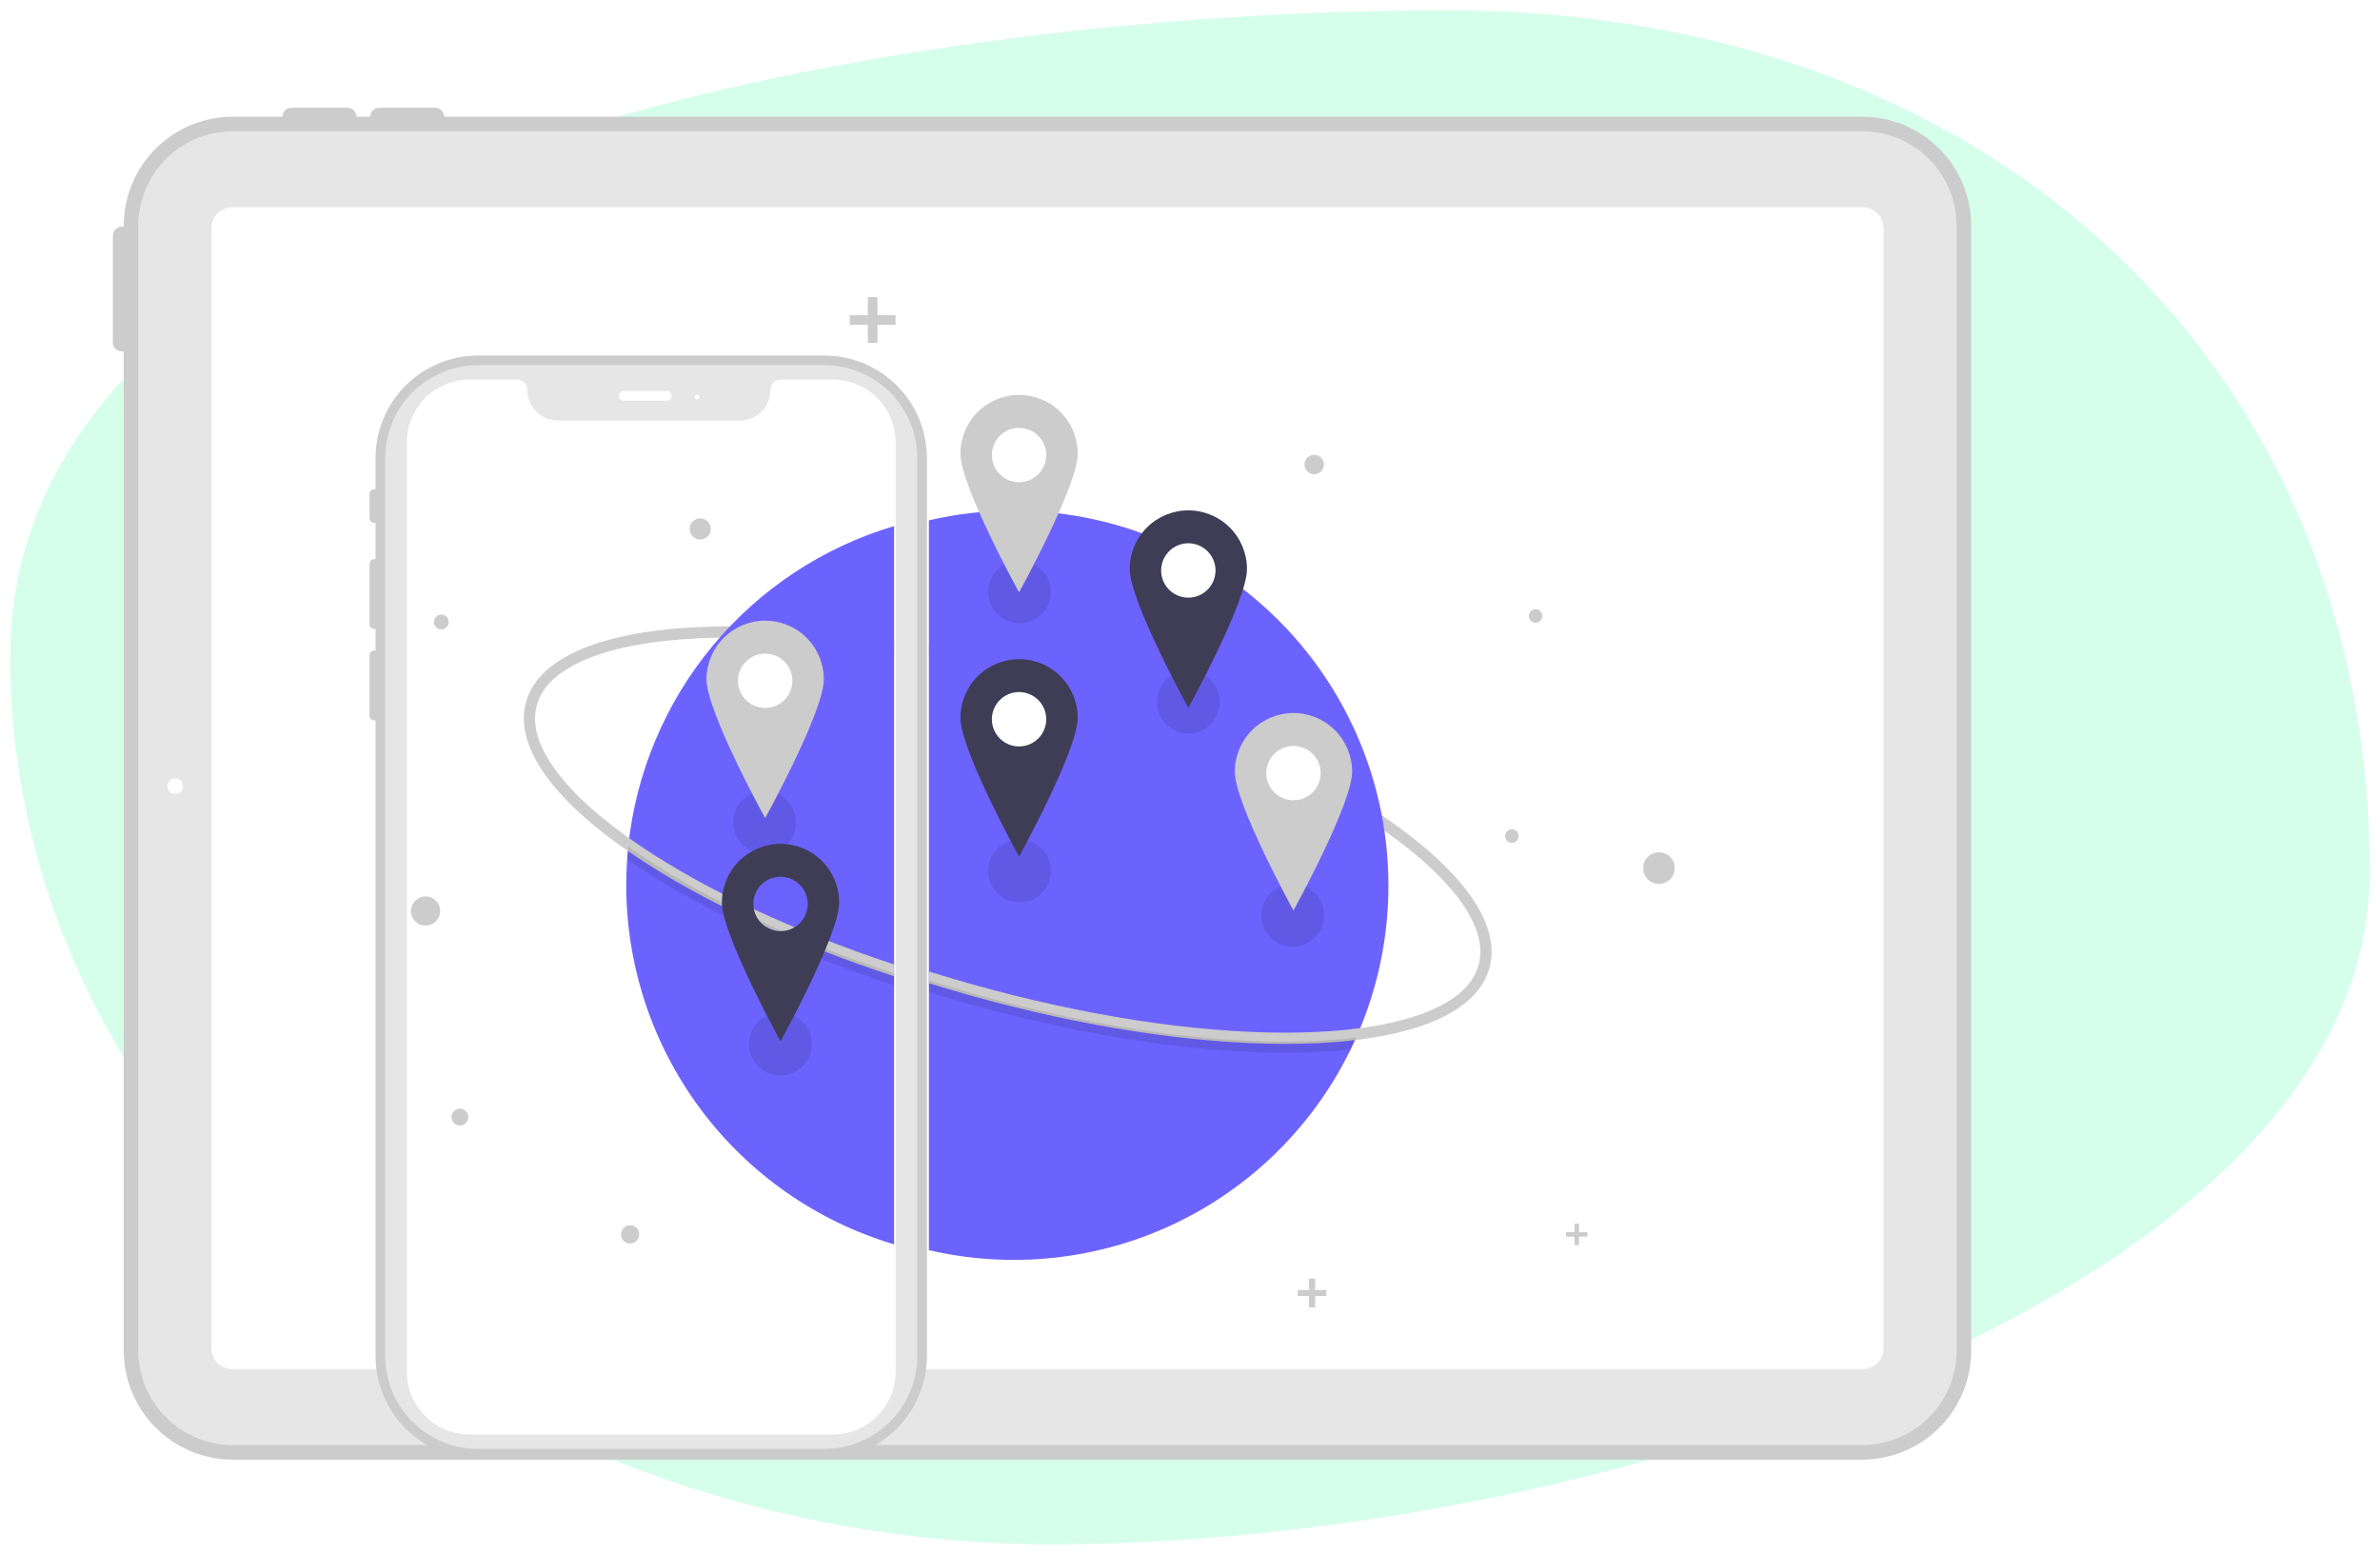 <svg width="928" height="606" viewBox="0 0 928 606" fill="none" xmlns="http://www.w3.org/2000/svg">
<g filter="url(#filter0_d_22_9)">
<path d="M924 336C924 498 626.496 598 410 598C193.504 598 4 445.852 4 252C4 58.148 347.69 0 564.186 0C780.682 0 924 142.148 924 336Z" fill="#6FFFBB" fill-opacity="0.29"/>
<g clip-path="url(#clip0_22_9)" filter="url(#filter1_d_22_9)">
<path d="M726.128 37.488H173.195C173.18 36.558 172.8 35.671 172.137 35.019C171.474 34.366 170.581 34.001 169.65 34H147.873C146.943 34 146.05 34.366 145.387 35.019C144.724 35.671 144.343 36.558 144.328 37.488H138.995C138.979 36.558 138.599 35.671 137.936 35.019C137.273 34.366 136.38 34.001 135.45 34H113.672C112.742 34.001 111.849 34.366 111.186 35.019C110.523 35.671 110.143 36.558 110.127 37.488H90.723C79.462 37.501 68.665 41.98 60.703 49.943C52.74 57.905 48.26 68.701 48.248 79.963V80.381C48.181 80.377 48.117 80.361 48.049 80.361H47.551C47.085 80.361 46.623 80.453 46.192 80.631C45.761 80.809 45.37 81.071 45.04 81.401C44.71 81.731 44.449 82.122 44.27 82.553C44.092 82.984 44 83.446 44 83.912V125.45C44 125.917 44.092 126.378 44.27 126.809C44.449 127.24 44.71 127.632 45.04 127.961C45.37 128.291 45.761 128.553 46.192 128.731C46.623 128.91 47.085 129.001 47.551 129.001H48.049C48.117 129.001 48.181 128.985 48.248 128.981V518.526C48.26 529.787 52.74 540.583 60.703 548.546C68.665 556.508 79.462 560.987 90.723 561H726.128C737.389 560.987 748.186 556.508 756.148 548.545C764.111 540.583 768.59 529.787 768.603 518.526V79.963C768.59 68.702 764.111 57.905 756.148 49.943C748.186 41.98 737.389 37.501 726.128 37.488ZM755.818 518.526C755.809 526.397 752.678 533.944 747.112 539.51C741.546 545.076 734 548.207 726.128 548.216H90.723C82.851 548.207 75.304 545.076 69.738 539.51C64.172 533.944 61.041 526.397 61.032 518.526V79.963C61.041 72.091 64.172 64.544 69.738 58.978C75.304 53.412 82.851 50.281 90.723 50.273H726.128C734 50.282 741.546 53.412 747.112 58.978C752.678 64.544 755.809 72.091 755.818 79.963V518.526Z" fill="#CCCCCC"/>
<path d="M726.128 555.318H90.722C80.968 555.307 71.616 551.427 64.718 544.53C57.821 537.632 53.941 528.28 53.93 518.526V79.963C53.941 70.208 57.821 60.856 64.718 53.958C71.616 47.061 80.968 43.181 90.722 43.17H726.128C735.883 43.181 745.235 47.061 752.132 53.958C759.03 60.856 762.91 70.208 762.921 79.963V518.526C762.91 528.28 759.03 537.632 752.132 544.53C745.235 551.427 735.883 555.307 726.128 555.318V555.318Z" fill="#E6E6E6"/>
<path d="M726.323 525.678H90.528C88.381 525.675 86.323 524.821 84.805 523.303C83.287 521.785 82.433 519.726 82.43 517.579V80.908C82.433 78.761 83.287 76.703 84.805 75.185C86.323 73.666 88.381 72.812 90.528 72.81H726.323C728.47 72.812 730.528 73.666 732.046 75.184C733.564 76.703 734.418 78.761 734.421 80.908V517.579C734.418 519.727 733.564 521.785 732.046 523.303C730.528 524.821 728.47 525.675 726.323 525.678V525.678Z" fill="white"/>
<path d="M68.32 301.524C69.999 301.524 71.36 300.163 71.36 298.484C71.36 296.805 69.999 295.444 68.32 295.444C66.641 295.444 65.28 296.805 65.28 298.484C65.28 300.163 66.641 301.524 68.32 301.524Z" fill="white"/>
<path d="M321.46 130.592H186.394C175.799 130.604 165.641 134.818 158.149 142.31C150.657 149.802 146.443 159.96 146.431 170.555V182.763C146.154 182.687 145.862 182.676 145.58 182.732C145.298 182.787 145.033 182.907 144.805 183.083C144.578 183.259 144.394 183.485 144.269 183.744C144.143 184.003 144.08 184.287 144.084 184.574V193.963C144.08 194.25 144.143 194.535 144.269 194.793C144.394 195.052 144.578 195.278 144.805 195.454C145.033 195.63 145.298 195.75 145.58 195.806C145.862 195.861 146.154 195.85 146.431 195.774V209.989C146.154 209.913 145.862 209.902 145.58 209.958C145.298 210.013 145.033 210.133 144.805 210.309C144.577 210.485 144.394 210.711 144.269 210.97C144.143 211.229 144.08 211.513 144.084 211.801V235.271C144.08 235.559 144.143 235.843 144.269 236.102C144.394 236.361 144.577 236.587 144.805 236.763C145.033 236.938 145.298 237.059 145.58 237.114C145.862 237.17 146.154 237.159 146.431 237.083V245.665C146.154 245.588 145.862 245.578 145.58 245.633C145.298 245.689 145.033 245.809 144.805 245.985C144.577 246.16 144.394 246.387 144.269 246.645C144.143 246.904 144.08 247.189 144.084 247.476V270.947C144.08 271.234 144.143 271.519 144.269 271.778C144.394 272.036 144.577 272.263 144.805 272.438C145.033 272.614 145.298 272.734 145.58 272.79C145.862 272.845 146.154 272.834 146.431 272.758V520.613C146.443 531.208 150.657 541.366 158.149 548.858C165.641 556.35 175.799 560.564 186.394 560.576H321.46C332.055 560.564 342.213 556.35 349.705 548.858C357.197 541.366 361.411 531.208 361.423 520.613V170.555C361.411 159.96 357.197 149.802 349.705 142.31C342.213 134.818 332.055 130.604 321.46 130.592V130.592ZM352.974 520.613C352.964 528.968 349.641 536.978 343.733 542.886C337.825 548.794 329.815 552.117 321.46 552.127H186.394C178.039 552.117 170.029 548.794 164.121 542.886C158.213 536.978 154.89 528.968 154.88 520.613V170.555C154.89 162.2 158.213 154.19 164.121 148.282C170.029 142.374 178.039 139.051 186.394 139.041H321.46C329.815 139.051 337.825 142.374 343.733 148.282C349.641 154.19 352.964 162.2 352.974 170.555V520.613Z" fill="#CCCCCC"/>
<path d="M321.46 556.821H186.394C176.794 556.81 167.591 552.992 160.803 546.204C154.015 539.416 150.197 530.213 150.186 520.613V170.555C150.197 160.955 154.015 151.752 160.803 144.964C167.591 138.176 176.794 134.358 186.394 134.347H321.46C331.059 134.358 340.263 138.176 347.051 144.964C353.839 151.752 357.657 160.955 357.668 170.555V520.613C357.657 530.213 353.839 539.416 347.051 546.204C340.263 552.992 331.059 556.81 321.46 556.821V556.821Z" fill="#E6E6E6"/>
<path d="M324.798 551.188H183.056C176.582 551.181 170.375 548.605 165.796 544.027C161.218 539.449 158.643 533.242 158.635 526.767V164.401C158.643 157.926 161.218 151.719 165.796 147.141C170.374 142.562 176.582 139.987 183.056 139.98H201.541C202.611 139.981 203.637 140.407 204.394 141.163C205.15 141.92 205.576 142.946 205.577 144.016C205.581 147.178 206.838 150.208 209.073 152.444C211.309 154.679 214.34 155.937 217.501 155.94H288.475C291.636 155.937 294.667 154.679 296.903 152.444C299.138 150.208 300.395 147.178 300.399 144.016C300.4 142.946 300.826 141.92 301.583 141.163C302.339 140.407 303.365 139.981 304.435 139.98H324.797C331.272 139.987 337.479 142.562 342.057 147.141C346.636 151.719 349.211 157.926 349.218 164.401V526.767C349.211 533.242 346.636 539.449 342.057 544.027C337.479 548.605 331.272 551.181 324.798 551.188V551.188Z" fill="white"/>
<path d="M260.029 148.195H243.13C242.632 148.195 242.155 147.997 241.803 147.645C241.45 147.293 241.253 146.815 241.253 146.317C241.253 145.819 241.45 145.341 241.803 144.989C242.155 144.637 242.632 144.439 243.13 144.439H260.029C260.527 144.441 261.003 144.639 261.354 144.991C261.705 145.343 261.903 145.82 261.903 146.317C261.903 146.814 261.705 147.291 261.354 147.643C261.003 147.995 260.527 148.194 260.029 148.195V148.195Z" fill="white"/>
<path d="M271.765 147.725C272.283 147.725 272.704 147.305 272.704 146.786C272.704 146.268 272.283 145.848 271.765 145.848C271.246 145.848 270.826 146.268 270.826 146.786C270.826 147.305 271.246 147.725 271.765 147.725Z" fill="white"/>
<path d="M272.717 236.434L272.913 240.802C295.242 239.802 321.099 241.748 348.619 246.34V241.911C321.057 237.354 295.142 235.43 272.717 236.434Z" fill="#CCCCCC"/>
<path d="M244.951 321.985C244.778 323.657 244.637 325.338 244.527 327.03C244.297 330.358 244.182 333.711 244.182 337.091C244.199 368.558 254.373 399.18 273.189 424.401C292.005 449.623 318.46 468.098 348.619 477.079V197.077C320.923 205.31 296.291 221.572 277.838 243.806C259.385 266.039 247.94 293.246 244.951 321.985V321.985Z" fill="#6C63FF"/>
<path d="M172.076 237.337C173.666 237.337 174.954 236.048 174.954 234.458C174.954 232.868 173.666 231.579 172.076 231.579C170.486 231.579 169.197 232.868 169.197 234.458C169.197 236.048 170.486 237.337 172.076 237.337Z" fill="#CCCCCC"/>
<path d="M165.94 352.818C169.081 352.818 171.627 350.272 171.627 347.131C171.627 343.99 169.081 341.444 165.94 341.444C162.799 341.444 160.253 343.99 160.253 347.131C160.253 350.272 162.799 352.818 165.94 352.818Z" fill="#CCCCCC"/>
<path d="M273.035 202.31C275.31 202.31 277.154 200.466 277.154 198.191C277.154 195.916 275.31 194.072 273.035 194.072C270.76 194.072 268.916 195.916 268.916 198.191C268.916 200.466 270.76 202.31 273.035 202.31Z" fill="#CCCCCC"/>
<path d="M179.327 430.739C181.142 430.739 182.613 429.267 182.613 427.453C182.613 425.638 181.142 424.166 179.327 424.166C177.512 424.166 176.041 425.638 176.041 427.453C176.041 429.267 177.512 430.739 179.327 430.739Z" fill="#CCCCCC"/>
<path d="M245.704 476.75C247.669 476.75 249.262 475.157 249.262 473.191C249.262 471.226 247.669 469.632 245.704 469.632C243.738 469.632 242.145 471.226 242.145 473.191C242.145 475.157 243.738 476.75 245.704 476.75Z" fill="#CCCCCC"/>
<path d="M349.157 114.869H342.134V107.846H338.366V114.869H331.34V118.639H338.366V125.662H342.134V118.639H349.157V114.869Z" fill="#CCCCCC"/>
<path opacity="0.1" d="M298.136 324.819C304.913 324.819 310.407 319.325 310.407 312.548C310.407 305.771 304.913 300.277 298.136 300.277C291.359 300.277 285.865 305.771 285.865 312.548C285.865 319.325 291.359 324.819 298.136 324.819Z" fill="black"/>
<path opacity="0.1" d="M304.271 411.277C311.049 411.277 316.543 405.783 316.543 399.005C316.543 392.228 311.049 386.734 304.271 386.734C297.494 386.734 292 392.228 292 399.005C292 405.783 297.494 411.277 304.271 411.277Z" fill="black"/>
<path d="M250.134 322.072C235.076 311.961 223.86 301.986 216.798 292.423C209.754 282.883 207.242 274.266 209.332 266.809C211.422 259.352 218.047 253.295 229.024 248.807C240.027 244.307 254.793 241.614 272.912 240.802L272.717 236.435C233.917 238.173 209.911 248.541 205.122 265.629C200.333 282.716 215.452 304.05 247.697 325.702C273.991 343.359 309.21 359.664 348.619 372.578V367.977C310.14 355.261 275.805 339.31 250.134 322.072Z" fill="#CCCCCC"/>
<path opacity="0.1" d="M250.132 325.57C248.353 324.374 246.626 323.179 244.951 321.985C244.778 323.657 244.637 325.338 244.527 327.031C245.565 327.755 246.622 328.478 247.697 329.199C273.992 346.856 309.21 363.162 348.619 376.076V371.474C310.141 358.758 275.807 342.808 250.132 325.57Z" fill="black"/>
<path d="M412.977 255.149C395.78 250.329 378.735 246.403 362.197 243.381V247.825C378.352 250.803 394.997 254.65 411.797 259.359C465.282 274.35 513.679 296.197 544.579 319.297L547.198 315.796C515.882 292.385 466.961 270.28 412.977 255.149Z" fill="#CCCCCC"/>
<path d="M541.372 337.091C541.358 315.099 536.382 293.395 526.812 273.594C517.243 253.794 503.328 236.409 486.105 222.735C468.882 209.061 448.795 199.45 427.34 194.62C405.886 189.79 383.618 189.864 362.197 194.837V479.334C394.405 486.832 428.204 483.181 458.068 468.979C487.932 454.776 512.095 430.863 526.607 401.148C527.36 399.611 528.085 398.061 528.78 396.496C537.109 377.8 541.399 357.558 541.372 337.091L541.372 337.091Z" fill="#6C63FF"/>
<path d="M399.204 164.724C400.129 164.724 400.878 163.975 400.878 163.05C400.878 162.126 400.129 161.377 399.204 161.377C398.28 161.377 397.531 162.126 397.531 163.05C397.531 163.975 398.28 164.724 399.204 164.724Z" fill="#F2F2F2"/>
<path d="M512.435 176.881C514.529 176.881 516.226 175.184 516.226 173.091C516.226 170.997 514.529 169.3 512.435 169.3C510.342 169.3 508.645 170.997 508.645 173.091C508.645 175.184 510.342 176.881 512.435 176.881Z" fill="#CCCCCC"/>
<path d="M646.862 336.551C650.261 336.551 653.016 333.796 653.016 330.397C653.016 326.999 650.261 324.244 646.862 324.244C643.464 324.244 640.709 326.999 640.709 330.397C640.709 333.796 643.464 336.551 646.862 336.551Z" fill="#CCCCCC"/>
<path d="M598.742 234.751C600.201 234.751 601.383 233.569 601.383 232.111C601.383 230.653 600.201 229.47 598.742 229.47C597.284 229.47 596.102 230.653 596.102 232.111C596.102 233.569 597.284 234.751 598.742 234.751Z" fill="#CCCCCC"/>
<path d="M589.501 320.56C590.96 320.56 592.142 319.377 592.142 317.919C592.142 316.461 590.96 315.279 589.501 315.279C588.043 315.279 586.861 316.461 586.861 317.919C586.861 319.377 588.043 320.56 589.501 320.56Z" fill="#CCCCCC"/>
<path d="M517.192 494.867H512.78V490.458H510.415V494.867H506.006V497.233H510.415V501.643H512.78V497.233H517.192V494.867Z" fill="#CCCCCC"/>
<path d="M618.971 472.296H615.675V469H613.904V472.296H610.608V474.066H613.904V477.362H615.675V474.066H618.971V472.296Z" fill="#CCCCCC"/>
<path opacity="0.1" d="M397.531 235.016C404.308 235.016 409.802 229.521 409.802 222.744C409.802 215.967 404.308 210.473 397.531 210.473C390.754 210.473 385.26 215.967 385.26 222.744C385.26 229.521 390.754 235.016 397.531 235.016Z" fill="black"/>
<path opacity="0.1" d="M397.531 343.784C404.308 343.784 409.802 338.29 409.802 331.513C409.802 324.736 404.308 319.242 397.531 319.242C390.754 319.242 385.26 324.736 385.26 331.513C385.26 338.29 390.754 343.784 397.531 343.784Z" fill="black"/>
<path opacity="0.1" d="M463.35 277.965C470.127 277.965 475.621 272.471 475.621 265.694C475.621 258.917 470.127 253.423 463.35 253.423C456.573 253.423 451.079 258.917 451.079 265.694C451.079 272.471 456.573 277.965 463.35 277.965Z" fill="black"/>
<path opacity="0.1" d="M504.069 361.076C510.846 361.076 516.34 355.582 516.34 348.804C516.34 342.027 510.846 336.533 504.069 336.533C497.291 336.533 491.797 342.027 491.797 348.804C491.797 355.582 497.291 361.076 504.069 361.076Z" fill="black"/>
<path d="M574.763 343.237C569 334.395 559.726 325.162 547.198 315.796L544.579 319.298C568.926 337.499 580.267 354.897 576.515 368.287C574.425 375.744 567.799 381.801 556.823 386.289C545.819 390.788 531.053 393.481 512.934 394.293C509.084 394.466 505.134 394.552 501.083 394.552C465.631 394.551 422.883 387.987 379.178 375.737C373.448 374.131 367.787 372.45 362.197 370.696V375.275C367.403 376.892 372.67 378.45 377.998 379.947C422.085 392.304 465.245 398.924 501.105 398.923C505.21 398.923 509.226 398.836 513.13 398.661C551.929 396.922 575.935 386.554 580.725 369.467C582.946 361.541 580.94 352.716 574.763 343.237Z" fill="#CCCCCC"/>
<path opacity="0.1" d="M512.935 397.79C509.086 397.962 505.135 398.048 501.082 398.048C465.633 398.048 422.881 391.485 379.177 379.234C373.447 377.628 367.787 375.948 362.197 374.194V378.773C367.403 380.39 372.669 381.948 377.997 383.445C422.086 395.8 465.243 402.42 501.104 402.42C505.209 402.42 509.228 402.332 513.132 402.157C517.848 401.948 522.34 401.611 526.607 401.148C527.361 399.611 528.085 398.061 528.78 396.496C523.822 397.105 518.54 397.536 512.935 397.79Z" fill="black"/>
<path d="M463.301 230.5C472.138 230.5 479.301 223.337 479.301 214.5C479.301 205.663 472.138 198.5 463.301 198.5C454.465 198.5 447.301 205.663 447.301 214.5C447.301 223.337 454.465 230.5 463.301 230.5Z" fill="white"/>
<path d="M463.35 190.95C457.285 190.95 451.468 193.36 447.179 197.649C442.89 201.937 440.481 207.754 440.481 213.82C440.481 226.45 463.35 267.925 463.35 267.925C463.35 267.925 486.219 226.45 486.219 213.82C486.219 207.754 483.81 201.937 479.521 197.649C475.232 193.36 469.415 190.95 463.35 190.95ZM463.35 224.975C461.254 224.975 459.205 224.354 457.462 223.189C455.719 222.025 454.361 220.37 453.559 218.433C452.757 216.497 452.547 214.366 452.956 212.31C453.365 210.254 454.374 208.366 455.856 206.883C457.338 205.401 459.227 204.392 461.282 203.983C463.338 203.574 465.469 203.784 467.406 204.586C469.342 205.388 470.997 206.747 472.162 208.489C473.326 210.232 473.948 212.281 473.948 214.377C473.948 217.188 472.831 219.884 470.844 221.871C468.856 223.859 466.161 224.975 463.35 224.975V224.975Z" fill="#3F3D56"/>
<path d="M397.301 288.5C406.138 288.5 413.301 281.337 413.301 272.5C413.301 263.663 406.138 256.5 397.301 256.5C388.465 256.5 381.301 263.663 381.301 272.5C381.301 281.337 388.465 288.5 397.301 288.5Z" fill="white"/>
<path d="M397.35 248.95C391.285 248.95 385.468 251.36 381.179 255.649C376.89 259.937 374.481 265.754 374.481 271.82C374.481 284.45 397.35 325.925 397.35 325.925C397.35 325.925 420.219 284.45 420.219 271.82C420.219 265.754 417.81 259.937 413.521 255.649C409.232 251.36 403.415 248.95 397.35 248.95V248.95ZM397.35 282.975C395.254 282.975 393.205 282.354 391.462 281.189C389.719 280.025 388.361 278.37 387.559 276.433C386.757 274.497 386.547 272.366 386.956 270.31C387.365 268.254 388.374 266.366 389.856 264.883C391.338 263.401 393.227 262.392 395.282 261.983C397.338 261.574 399.469 261.784 401.406 262.586C403.342 263.388 404.997 264.747 406.162 266.489C407.326 268.232 407.948 270.281 407.948 272.377C407.948 275.188 406.831 277.884 404.844 279.871C402.856 281.859 400.161 282.975 397.35 282.975V282.975Z" fill="#3F3D56"/>
<path d="M397.301 185.5C406.138 185.5 413.301 178.337 413.301 169.5C413.301 160.663 406.138 153.5 397.301 153.5C388.465 153.5 381.301 160.663 381.301 169.5C381.301 178.337 388.465 185.5 397.301 185.5Z" fill="white"/>
<path d="M397.35 145.95C391.285 145.95 385.468 148.36 381.179 152.649C376.89 156.937 374.481 162.754 374.481 168.82C374.481 181.45 397.35 222.925 397.35 222.925C397.35 222.925 420.219 181.45 420.219 168.82C420.219 162.754 417.81 156.937 413.521 152.649C409.232 148.36 403.415 145.95 397.35 145.95ZM397.35 179.975C395.254 179.975 393.205 179.354 391.462 178.189C389.719 177.025 388.361 175.37 387.559 173.433C386.757 171.497 386.547 169.366 386.956 167.31C387.365 165.254 388.374 163.366 389.856 161.883C391.338 160.401 393.227 159.392 395.282 158.983C397.338 158.574 399.469 158.784 401.406 159.586C403.342 160.388 404.997 161.747 406.162 163.489C407.326 165.232 407.948 167.281 407.948 169.377C407.948 170.769 407.674 172.147 407.141 173.433C406.609 174.719 405.828 175.887 404.844 176.871C403.86 177.855 402.691 178.636 401.406 179.169C400.12 179.701 398.742 179.975 397.35 179.975V179.975Z" fill="#CCCCCC"/>
<path d="M504.301 309.5C513.138 309.5 520.301 302.337 520.301 293.5C520.301 284.663 513.138 277.5 504.301 277.5C495.465 277.5 488.301 284.663 488.301 293.5C488.301 302.337 495.465 309.5 504.301 309.5Z" fill="white"/>
<path d="M504.35 269.95C498.285 269.95 492.468 272.36 488.179 276.649C483.89 280.937 481.481 286.754 481.481 292.82C481.481 305.45 504.35 346.925 504.35 346.925C504.35 346.925 527.219 305.45 527.219 292.82C527.219 286.754 524.81 280.937 520.521 276.649C516.232 272.36 510.415 269.95 504.35 269.95V269.95ZM504.35 303.975C502.254 303.975 500.205 303.354 498.462 302.189C496.719 301.025 495.361 299.37 494.559 297.433C493.757 295.497 493.547 293.366 493.956 291.31C494.365 289.254 495.374 287.366 496.856 285.883C498.338 284.401 500.227 283.392 502.282 282.983C504.338 282.574 506.469 282.784 508.406 283.586C510.342 284.388 511.997 285.747 513.162 287.489C514.326 289.232 514.948 291.281 514.948 293.377C514.948 296.188 513.831 298.884 511.844 300.871C509.856 302.859 507.161 303.975 504.35 303.975V303.975Z" fill="#CCCCCC"/>
<path d="M298.301 273.5C307.138 273.5 314.301 266.337 314.301 257.5C314.301 248.663 307.138 241.5 298.301 241.5C289.465 241.5 282.301 248.663 282.301 257.5C282.301 266.337 289.465 273.5 298.301 273.5Z" fill="white"/>
<path d="M298.35 233.95C292.285 233.95 286.468 236.36 282.179 240.649C277.89 244.937 275.481 250.754 275.481 256.82C275.481 269.45 298.35 310.925 298.35 310.925C298.35 310.925 321.219 269.45 321.219 256.82C321.219 250.754 318.81 244.937 314.521 240.649C310.232 236.36 304.415 233.95 298.35 233.95V233.95ZM298.35 267.975C296.254 267.975 294.205 267.354 292.462 266.189C290.719 265.025 289.361 263.37 288.559 261.433C287.757 259.497 287.547 257.366 287.956 255.31C288.365 253.254 289.374 251.366 290.856 249.883C292.338 248.401 294.227 247.392 296.282 246.983C298.338 246.574 300.469 246.784 302.406 247.586C304.342 248.388 305.997 249.747 307.162 251.489C308.326 253.232 308.948 255.281 308.948 257.377C308.948 260.188 307.831 262.884 305.844 264.871C303.856 266.859 301.161 267.975 298.35 267.975V267.975Z" fill="#CCCCCC"/>
<path d="M304.35 320.95C298.285 320.95 292.468 323.36 288.179 327.649C283.89 331.937 281.481 337.754 281.481 343.82C281.481 356.45 304.35 397.925 304.35 397.925C304.35 397.925 327.219 356.45 327.219 343.82C327.219 337.754 324.81 331.937 320.521 327.649C316.232 323.36 310.415 320.95 304.35 320.95ZM304.35 354.975C302.254 354.975 300.205 354.354 298.462 353.189C296.719 352.025 295.361 350.37 294.559 348.433C293.757 346.497 293.547 344.366 293.956 342.31C294.365 340.254 295.374 338.366 296.856 336.883C298.338 335.401 300.227 334.392 302.282 333.983C304.338 333.574 306.469 333.784 308.406 334.586C310.342 335.388 311.997 336.747 313.162 338.489C314.326 340.232 314.948 342.281 314.948 344.377C314.948 347.188 313.831 349.884 311.844 351.871C309.856 353.859 307.161 354.975 304.35 354.975V354.975Z" fill="#3F3D56"/>
</g>
</g>
<defs>
<filter id="filter0_d_22_9" x="0" y="0" width="928" height="606" filterUnits="userSpaceOnUse" color-interpolation-filters="sRGB">
<feFlood flood-opacity="0" result="BackgroundImageFix"/>
<feColorMatrix in="SourceAlpha" type="matrix" values="0 0 0 0 0 0 0 0 0 0 0 0 0 0 0 0 0 0 127 0" result="hardAlpha"/>
<feOffset dy="4"/>
<feGaussianBlur stdDeviation="2"/>
<feComposite in2="hardAlpha" operator="out"/>
<feColorMatrix type="matrix" values="0 0 0 0 0 0 0 0 0 0 0 0 0 0 0 0 0 0 0.25 0"/>
<feBlend mode="normal" in2="BackgroundImageFix" result="effect1_dropShadow_22_9"/>
<feBlend mode="normal" in="SourceGraphic" in2="effect1_dropShadow_22_9" result="shape"/>
</filter>
<filter id="filter1_d_22_9" x="40" y="34" width="732.603" height="535" filterUnits="userSpaceOnUse" color-interpolation-filters="sRGB">
<feFlood flood-opacity="0" result="BackgroundImageFix"/>
<feColorMatrix in="SourceAlpha" type="matrix" values="0 0 0 0 0 0 0 0 0 0 0 0 0 0 0 0 0 0 127 0" result="hardAlpha"/>
<feOffset dy="4"/>
<feGaussianBlur stdDeviation="2"/>
<feComposite in2="hardAlpha" operator="out"/>
<feColorMatrix type="matrix" values="0 0 0 0 0 0 0 0 0 0 0 0 0 0 0 0 0 0 0.25 0"/>
<feBlend mode="normal" in2="BackgroundImageFix" result="effect1_dropShadow_22_9"/>
<feBlend mode="normal" in="SourceGraphic" in2="effect1_dropShadow_22_9" result="shape"/>
</filter>
<clipPath id="clip0_22_9">
<rect width="724.603" height="527" fill="white" transform="translate(44 34)"/>
</clipPath>
</defs>
</svg>
